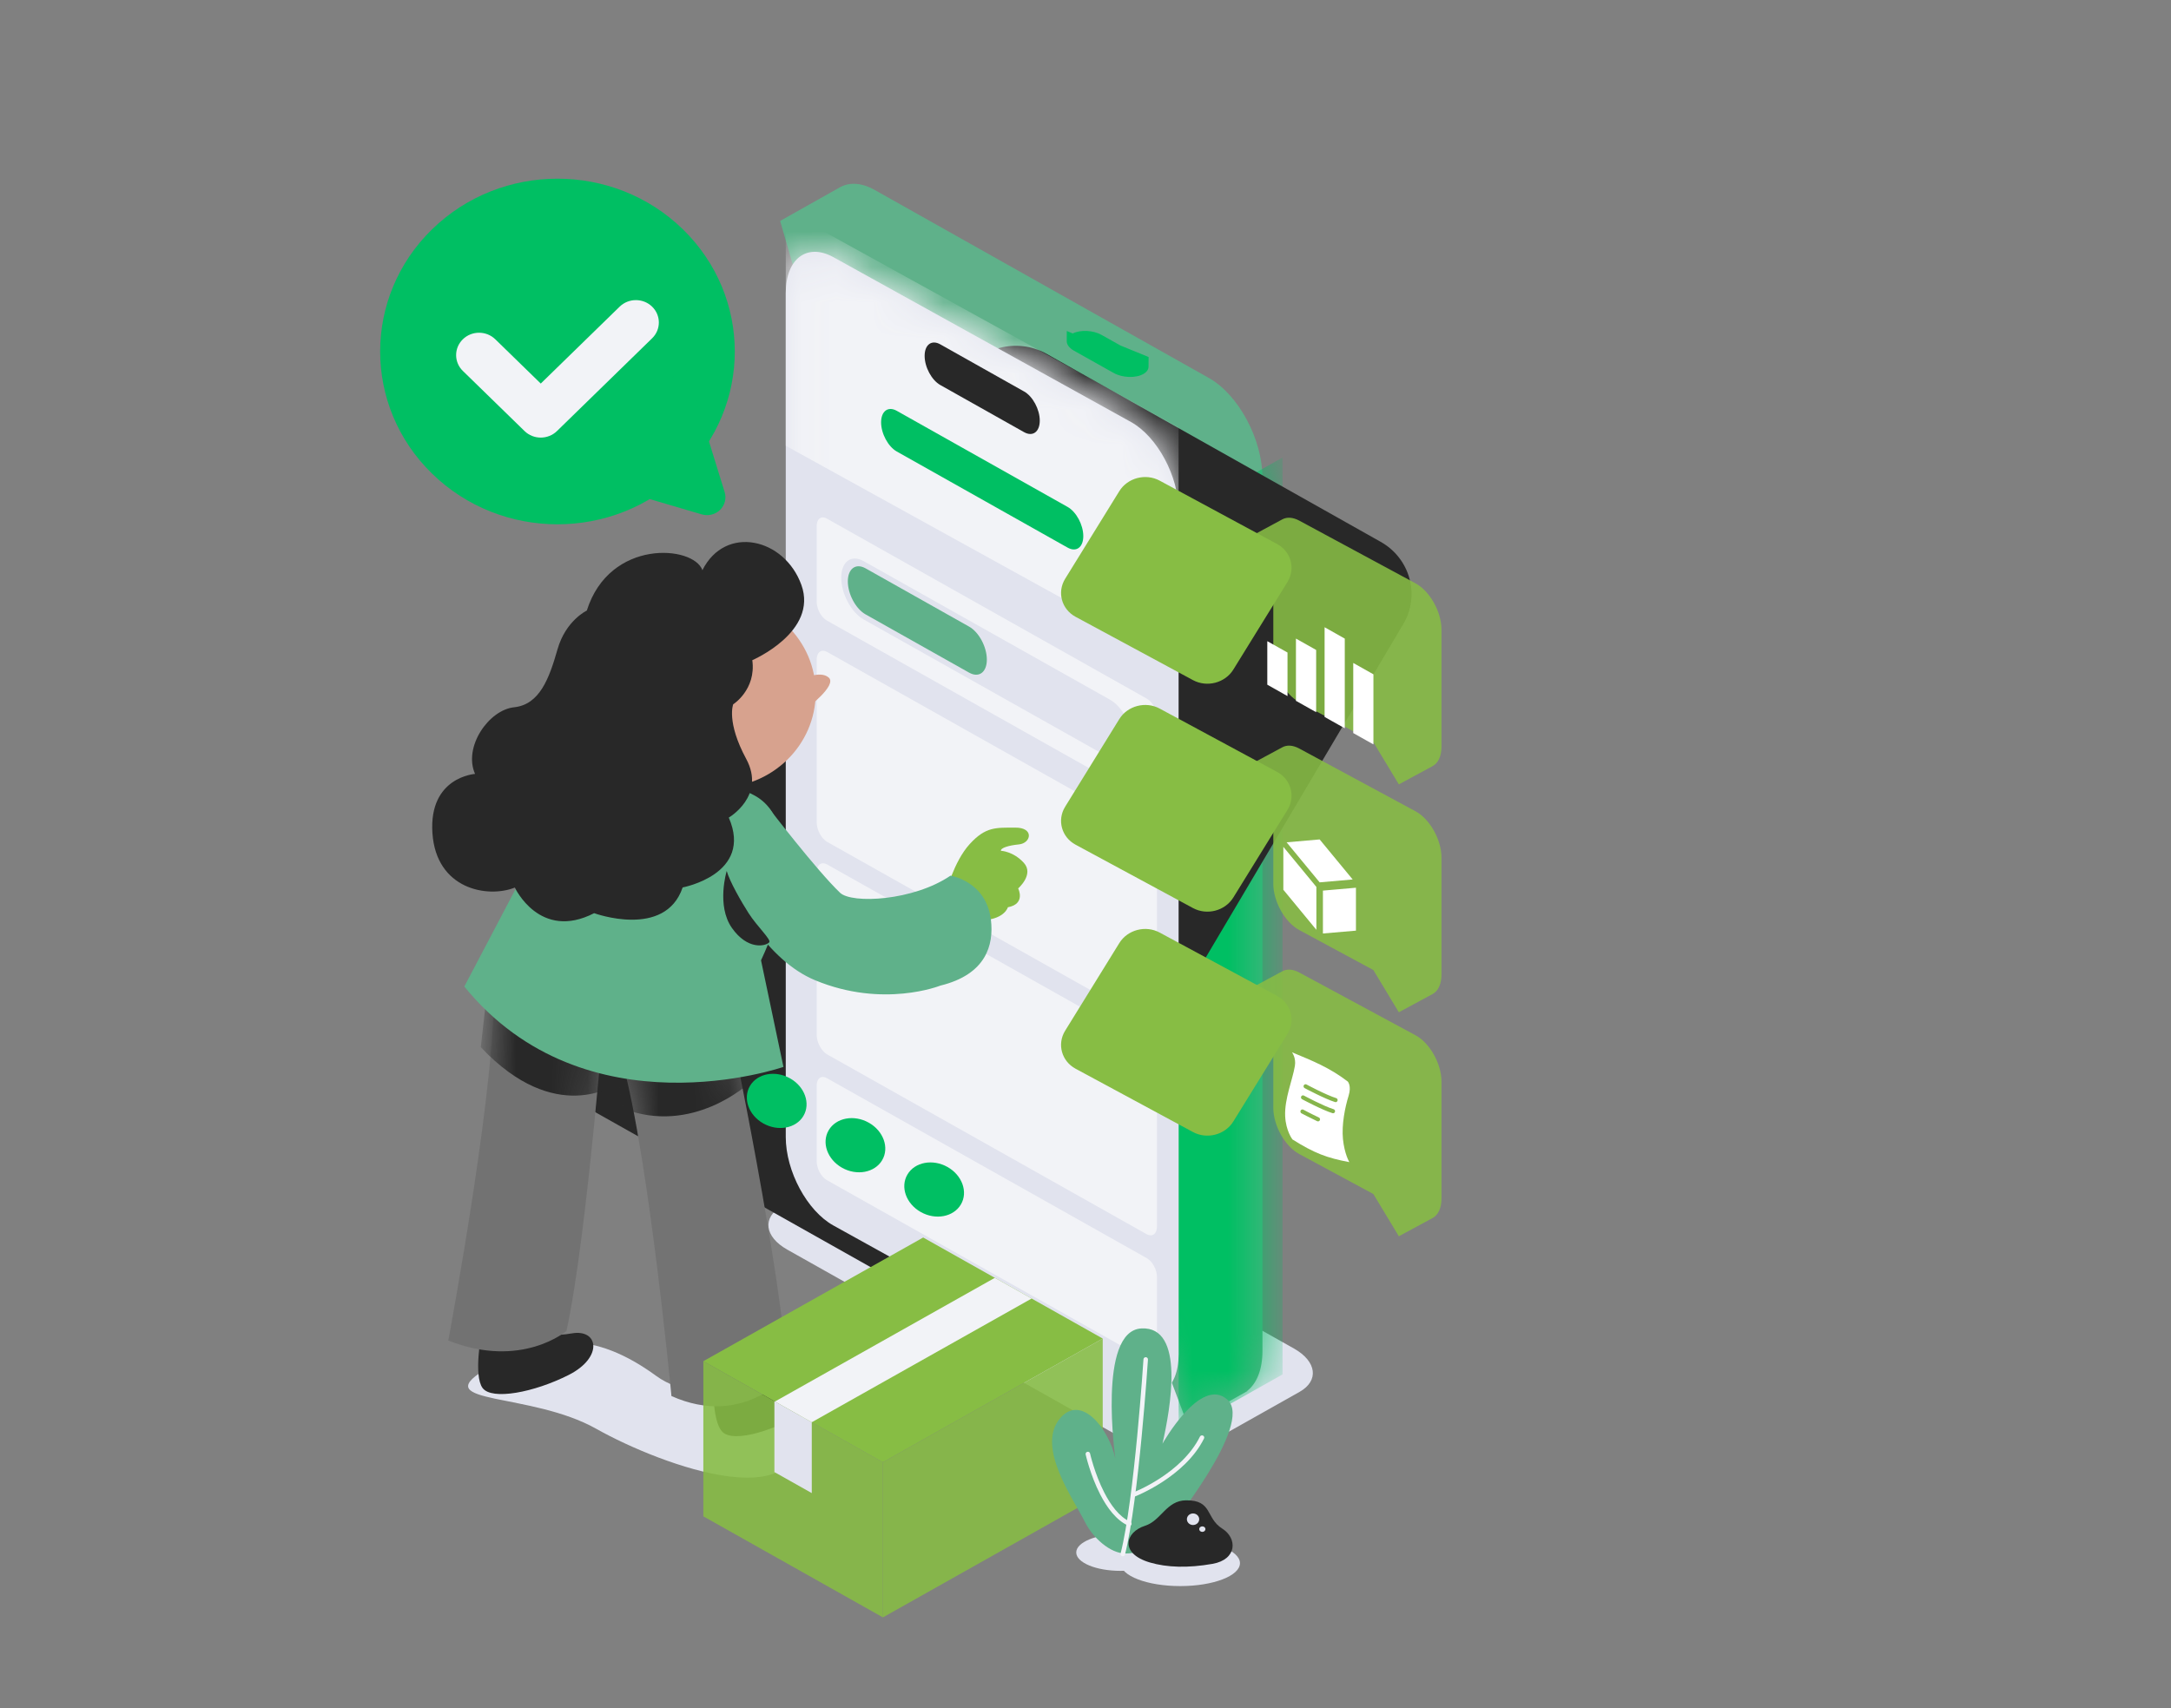 <svg width="61" height="48" viewBox="0 0 61 48" fill="none" xmlns="http://www.w3.org/2000/svg">
<rect x="0" y="0" width="61" height="48" fill="#808080" stroke="none"/>
<g clip-path="url(#clip0_39_231)">
<path fill-rule="evenodd" clip-rule="evenodd" d="M26.769 32.498C26.129 32.138 25.159 32.098 24.604 32.41L21.965 33.896C21.41 34.208 21.48 34.754 22.12 35.114L31.71 40.51C32.35 40.871 33.32 40.91 33.874 40.598L36.514 39.112C37.068 38.8 36.999 38.255 36.358 37.894L26.769 32.498Z" fill="#E1E3EE"/>
<path fill-rule="evenodd" clip-rule="evenodd" d="M23.597 5.265C23.861 5.115 24.206 5.128 24.583 5.341L33.968 10.622C34.798 11.089 35.472 12.344 35.472 13.422V37.958C35.472 38.489 35.309 38.878 35.045 39.082L35.047 39.09L33.371 40.033L32.589 37.961L24.876 33.62C24.046 33.153 23.372 31.898 23.372 30.82L23.079 10.222L21.92 6.208L23.597 5.265Z" fill="#5FB18A"/>
<mask id="mask0_39_231" style="mask-type:luminance" maskUnits="userSpaceOnUse" x="21" y="5" width="15" height="36">
<path d="M23.597 5.265C23.861 5.115 24.206 5.128 24.583 5.341L33.968 10.622C34.798 11.089 35.472 12.344 35.472 13.422V37.958C35.472 38.489 35.309 38.878 35.045 39.082L35.047 39.09L33.371 40.033L32.589 37.961L24.876 33.62C24.046 33.153 23.372 31.898 23.372 30.82L23.079 10.222L21.92 6.208L23.597 5.265Z" fill="white"/>
</mask>
<g mask="url(#mask0_39_231)">
<path d="M36.037 12.857L33.117 14.5V40.264L36.037 38.621V12.857Z" fill="#00BF63"/>
</g>
<path fill-rule="evenodd" clip-rule="evenodd" d="M39.428 17.537C39.907 16.728 39.623 15.692 38.793 15.225L29.408 9.944C28.578 9.477 27.515 9.754 27.035 10.563L16.135 28.965C15.656 29.774 15.941 30.81 16.77 31.277L26.155 36.559C26.986 37.026 28.048 36.748 28.528 35.939L39.428 17.537Z" fill="#282828"/>
<path fill-rule="evenodd" clip-rule="evenodd" d="M33.116 14.347C33.116 13.382 32.516 12.267 31.777 11.858L23.418 7.227C22.678 6.818 22.078 7.268 22.078 8.233V31.948C22.078 32.912 22.678 34.028 23.418 34.437L31.777 39.067C32.516 39.477 33.116 39.026 33.116 38.062V14.347Z" fill="#E1E3EE"/>
<mask id="mask1_39_231" style="mask-type:luminance" maskUnits="userSpaceOnUse" x="22" y="7" width="12" height="33">
<path d="M33.116 14.213C33.116 13.244 32.516 12.133 31.777 11.732L23.418 7.21C22.678 6.81 22.078 7.272 22.078 8.242V32.081C22.078 33.051 22.678 34.162 23.418 34.562L31.777 39.084C32.516 39.485 33.116 39.022 33.116 38.053V14.213Z" fill="white"/>
</mask>
<g mask="url(#mask1_39_231)">
<path d="M33.116 12.007L22.078 5.915V12.526L33.116 18.619V12.007Z" fill="#F2F3F7"/>
</g>
<path fill-rule="evenodd" clip-rule="evenodd" d="M32.509 20.162C32.509 19.958 32.382 19.721 32.225 19.633L23.232 14.572C23.075 14.484 22.947 14.578 22.947 14.781V16.908C22.947 17.112 23.075 17.349 23.232 17.437L32.225 22.498C32.382 22.586 32.509 22.492 32.509 22.288V20.162Z" fill="#F2F3F7"/>
<path fill-rule="evenodd" clip-rule="evenodd" d="M31.82 20.837C31.82 20.384 31.537 19.858 31.189 19.662L24.267 15.768C23.919 15.572 23.637 15.78 23.637 16.232C23.637 16.685 23.919 17.211 24.267 17.407L31.189 21.302C31.537 21.497 31.82 21.289 31.82 20.837Z" fill="#E1E3EE"/>
<path fill-rule="evenodd" clip-rule="evenodd" d="M27.728 18.535C27.728 18.178 27.505 17.762 27.23 17.608L24.32 15.97C24.045 15.816 23.822 15.98 23.822 16.337C23.822 16.694 24.045 17.109 24.32 17.264L27.23 18.901C27.505 19.056 27.728 18.892 27.728 18.535Z" fill="#5FB18A"/>
<path fill-rule="evenodd" clip-rule="evenodd" d="M32.509 35.886C32.509 35.682 32.382 35.444 32.225 35.356L23.232 30.295C23.075 30.207 22.947 30.301 22.947 30.505V32.631C22.947 32.835 23.075 33.072 23.232 33.161L32.225 38.221C32.382 38.309 32.509 38.216 32.509 38.012V35.886Z" fill="#F2F3F7"/>
<path d="M19.236 30.324C19.651 30.557 20.155 30.463 20.362 30.113C20.569 29.763 20.401 29.291 19.987 29.057C19.572 28.824 19.068 28.919 18.861 29.268C18.654 29.618 18.822 30.091 19.236 30.324Z" fill="#00BF63"/>
<path d="M21.448 31.569C21.863 31.802 22.367 31.707 22.574 31.358C22.781 31.008 22.613 30.535 22.199 30.302C21.784 30.069 21.28 30.163 21.073 30.513C20.866 30.863 21.034 31.336 21.448 31.569Z" fill="#00BF63"/>
<path d="M23.66 32.814C24.075 33.047 24.578 32.952 24.786 32.602C24.993 32.253 24.825 31.78 24.41 31.547C23.996 31.314 23.492 31.408 23.285 31.758C23.078 32.108 23.246 32.58 23.66 32.814Z" fill="#00BF63"/>
<path d="M25.872 34.058C26.287 34.292 26.79 34.197 26.998 33.847C27.205 33.498 27.037 33.025 26.622 32.792C26.208 32.559 25.704 32.653 25.497 33.003C25.29 33.353 25.458 33.825 25.872 34.058Z" fill="#00BF63"/>
<path fill-rule="evenodd" clip-rule="evenodd" d="M32.509 23.919C32.509 23.707 32.377 23.46 32.213 23.368L23.243 18.321C23.08 18.229 22.947 18.326 22.947 18.539V23.107C22.947 23.319 23.08 23.566 23.243 23.658L32.213 28.706C32.377 28.798 32.509 28.7 32.509 28.488V23.919Z" fill="#F2F3F7"/>
<path fill-rule="evenodd" clip-rule="evenodd" d="M32.509 29.891C32.509 29.679 32.377 29.432 32.213 29.34L23.243 24.293C23.08 24.201 22.947 24.298 22.947 24.511V29.079C22.947 29.291 23.08 29.538 23.243 29.63L32.213 34.678C32.377 34.77 32.509 34.672 32.509 34.46V29.891Z" fill="#F2F3F7"/>
<path fill-rule="evenodd" clip-rule="evenodd" d="M29.215 11.82C29.215 11.504 29.018 11.137 28.775 11.001L26.42 9.676C26.177 9.539 25.98 9.684 25.98 10C25.98 10.315 26.177 10.682 26.42 10.819L28.775 12.144C29.018 12.28 29.215 12.135 29.215 11.82Z" fill="#282828"/>
<path fill-rule="evenodd" clip-rule="evenodd" d="M30.438 15.065C30.438 14.749 30.241 14.382 29.998 14.245L25.197 11.544C24.954 11.407 24.757 11.552 24.757 11.868C24.757 12.183 24.954 12.55 25.197 12.687L29.998 15.388C30.241 15.525 30.438 15.38 30.438 15.065Z" fill="#00BF63"/>
<path fill-rule="evenodd" clip-rule="evenodd" d="M32.271 10.308L32.271 10.308L32.273 10.032L31.483 9.709L30.953 9.412C30.716 9.278 30.359 9.261 30.142 9.37L29.974 9.301L29.973 9.577L29.973 9.577C29.967 9.673 30.036 9.775 30.175 9.854L31.291 10.48C31.537 10.618 31.911 10.631 32.126 10.509C32.221 10.455 32.269 10.383 32.271 10.308Z" fill="#00BF63"/>
<path fill-rule="evenodd" clip-rule="evenodd" d="M13.596 38.506C15.3 37.442 16.716 37.405 18.442 38.666C19.764 39.631 22.221 38.807 22.405 39.795C22.969 42.801 18.593 41.184 16.755 40.15C14.917 39.115 12.046 39.473 13.596 38.506Z" fill="#E1E3EE"/>
<path fill-rule="evenodd" clip-rule="evenodd" d="M20.048 38.695C20.048 38.695 21.926 38.611 22.7 38.381C23.473 38.151 23.73 38.952 22.779 39.571C21.828 40.19 20.623 40.559 20.301 40.238C19.979 39.918 20.048 38.695 20.048 38.695Z" fill="#282828"/>
<path fill-rule="evenodd" clip-rule="evenodd" d="M20.508 28.799C20.508 28.799 22.002 35.956 22.114 38.635C22.114 38.635 20.886 40.129 18.866 39.229C18.866 39.229 18.128 31.437 17.308 29.272C17.308 29.272 18.36 28.172 20.508 28.799Z" fill="#737373"/>
<mask id="mask2_39_231" style="mask-type:luminance" maskUnits="userSpaceOnUse" x="17" y="28" width="6" height="12">
<path d="M20.508 28.799C20.508 28.799 22.002 35.956 22.114 38.635C22.114 38.635 20.886 40.129 18.866 39.229C18.866 39.229 18.128 31.437 17.308 29.272C17.308 29.272 18.36 28.172 20.508 28.799Z" fill="white"/>
</mask>
<g mask="url(#mask2_39_231)">
<path fill-rule="evenodd" clip-rule="evenodd" d="M20.906 29.767L21.022 30.458C21.022 30.458 19.452 31.91 17.506 31.149L17.308 29.911L20.906 29.767Z" fill="#282828"/>
</g>
<path fill-rule="evenodd" clip-rule="evenodd" d="M13.527 37.473C13.527 37.473 15.304 37.605 16.062 37.469C16.82 37.334 16.955 38.142 15.979 38.636C15.003 39.13 13.821 39.352 13.56 39.004C13.3 38.655 13.527 37.473 13.527 37.473Z" fill="#282828"/>
<path fill-rule="evenodd" clip-rule="evenodd" d="M17.031 27.848C17.031 27.848 16.494 34.788 15.916 37.4C15.916 37.4 14.654 38.483 12.596 37.669C12.596 37.669 14.062 29.843 13.848 27.546C13.848 27.546 15.143 26.728 17.031 27.848Z" fill="#727272"/>
<mask id="mask3_39_231" style="mask-type:luminance" maskUnits="userSpaceOnUse" x="12" y="27" width="6" height="11">
<path d="M17.034 27.843C17.034 27.843 16.487 34.786 15.906 37.399C15.906 37.399 14.644 38.485 12.592 37.674C12.592 37.674 14.068 29.843 13.859 27.546C13.859 27.546 15.152 26.726 17.034 27.843Z" fill="white"/>
</mask>
<g mask="url(#mask3_39_231)">
<path fill-rule="evenodd" clip-rule="evenodd" d="M17.153 28.881L17.295 30.47C17.295 30.47 15.612 31.661 13.509 29.425L13.65 28.164L17.153 28.881Z" fill="#282828"/>
</g>
<path fill-rule="evenodd" clip-rule="evenodd" d="M21.305 22.416C22.015 22.892 22.036 23.861 22.042 24.831C22.047 25.593 21.383 26.985 21.383 26.985L22.013 29.98C22.013 29.98 16.455 31.911 13.046 27.722L14.526 24.907L15.817 20.903C15.817 20.903 20.383 21.799 21.305 22.416Z" fill="#5FB18A"/>
<path fill-rule="evenodd" clip-rule="evenodd" d="M27.657 25.856C27.657 25.856 26.818 25.788 26.576 25.096C26.576 25.096 26.793 24.217 27.245 23.72C27.698 23.223 27.986 23.259 28.525 23.256C29.064 23.252 28.976 23.694 28.628 23.728C28.335 23.756 28.111 23.829 28.123 23.907C28.123 23.907 28.468 23.919 28.766 24.244C29.064 24.57 28.608 24.964 28.608 24.964C28.608 24.964 28.831 25.399 28.319 25.494C28.319 25.494 28.235 25.81 27.657 25.856Z" fill="#87BD44"/>
<path fill-rule="evenodd" clip-rule="evenodd" d="M21.608 22.713C21.608 22.713 22.936 24.446 23.602 25.085C23.934 25.404 25.669 25.313 26.705 24.607C26.705 24.607 27.712 24.753 27.843 25.852C27.926 26.547 27.713 27.381 26.42 27.696C26.42 27.696 24.815 28.34 22.901 27.544C21.568 26.991 20.634 25.341 19.983 23.934C19.983 23.934 20.438 22.655 21.608 22.713Z" fill="#5FB18A"/>
<path fill-rule="evenodd" clip-rule="evenodd" d="M21.612 26.482C21.683 26.41 21.278 26.041 21.033 25.659C20.837 25.353 20.501 24.77 20.419 24.474C20.419 24.474 20.122 25.445 20.565 26.075C21.001 26.696 21.501 26.594 21.612 26.482Z" fill="#282828"/>
<path d="M20.182 22.133C21.694 22.133 22.919 20.939 22.919 19.466C22.919 17.993 21.694 16.799 20.182 16.799C18.671 16.799 17.445 17.993 17.445 19.466C17.445 20.939 18.671 22.133 20.182 22.133Z" fill="#D7A28E"/>
<path fill-rule="evenodd" clip-rule="evenodd" d="M22.532 19.092C22.532 19.092 23.042 18.824 23.286 19.04C23.529 19.256 22.67 19.904 22.67 19.904L22.532 19.092Z" fill="#D7A28E"/>
<path fill-rule="evenodd" clip-rule="evenodd" d="M16.488 17.157C16.488 17.157 15.896 17.434 15.664 18.248C15.432 19.062 15.164 19.798 14.447 19.874C13.73 19.949 13.012 20.991 13.348 21.747C13.348 21.747 12.046 21.83 12.15 23.408C12.254 24.987 13.697 25.246 14.466 24.941C14.466 24.941 15.163 26.447 16.694 25.66C16.694 25.66 18.688 26.391 19.181 24.937C19.181 24.937 21.17 24.566 20.477 22.974C20.477 22.974 21.528 22.365 20.966 21.324C20.404 20.283 20.601 19.791 20.601 19.791C20.601 19.791 21.25 19.38 21.138 18.551C21.138 18.551 22.992 17.755 22.517 16.436C22.042 15.117 20.38 14.738 19.736 16.022C19.49 15.325 17.128 15.128 16.488 17.157Z" fill="#282828"/>
<path fill-rule="evenodd" clip-rule="evenodd" d="M36.028 14.595C36.156 14.525 36.324 14.531 36.507 14.63L39.773 16.392C40.176 16.61 40.503 17.194 40.503 17.696V20.978C40.503 21.251 40.407 21.444 40.253 21.528C40.252 21.529 40.25 21.53 40.248 21.531L39.304 22.041L38.588 20.854L36.507 19.731C36.104 19.514 35.777 18.929 35.777 18.427V16.194L35.111 15.09L36.028 14.595Z" fill="#87BD44" fill-opacity="0.88"/>
<path fill-rule="evenodd" clip-rule="evenodd" d="M36.175 16.354C36.407 15.977 36.276 15.498 35.882 15.286L32.584 13.506C32.19 13.293 31.681 13.427 31.449 13.803L29.928 16.264C29.696 16.641 29.827 17.119 30.221 17.332L33.519 19.111C33.913 19.324 34.422 19.191 34.654 18.815L36.175 16.354Z" fill="#87BD44"/>
<path d="M36.176 18.336L35.608 18.017V19.24L36.176 19.56V18.336Z" fill="white"/>
<path d="M36.981 18.264L36.413 17.944V19.693L36.981 20.013V18.264Z" fill="white"/>
<path d="M37.785 17.945L37.218 17.625V20.146L37.785 20.465V17.945Z" fill="white"/>
<path d="M38.59 18.948L38.023 18.629V20.599L38.59 20.918V18.948Z" fill="white"/>
<path fill-rule="evenodd" clip-rule="evenodd" d="M36.028 21C36.156 20.929 36.324 20.935 36.507 21.034L39.773 22.797C40.176 23.014 40.503 23.599 40.503 24.101V27.382C40.503 27.655 40.407 27.848 40.253 27.933C40.252 27.933 40.25 27.934 40.248 27.935L39.304 28.445L38.588 27.258L36.507 26.135C36.104 25.918 35.777 25.334 35.777 24.832V22.598L35.111 21.494L36.028 21Z" fill="#87BD44" fill-opacity="0.88"/>
<path fill-rule="evenodd" clip-rule="evenodd" d="M36.175 22.758C36.407 22.381 36.276 21.903 35.882 21.69L32.584 19.911C32.19 19.698 31.681 19.831 31.449 20.207L29.928 22.669C29.696 23.045 29.827 23.524 30.221 23.736L33.519 25.516C33.913 25.729 34.422 25.596 34.654 25.219L36.175 22.758Z" fill="#87BD44"/>
<path fill-rule="evenodd" clip-rule="evenodd" d="M36.151 23.669L37.079 23.588L38.007 24.713L37.079 24.794L36.151 23.669ZM36.987 24.922V26.128L36.059 25.002V23.796L36.987 24.922ZM38.099 24.945V26.151L37.171 26.231V25.026L38.099 24.945Z" fill="white"/>
<path fill-rule="evenodd" clip-rule="evenodd" d="M36.028 27.294C36.156 27.223 36.324 27.229 36.507 27.328L39.773 29.091C40.176 29.308 40.503 29.893 40.503 30.395V33.676C40.503 33.95 40.407 34.142 40.253 34.227C40.252 34.228 40.25 34.228 40.248 34.229L39.304 34.739L38.588 33.552L36.507 32.429C36.104 32.212 35.777 31.628 35.777 31.126V28.892L35.111 27.788L36.028 27.294Z" fill="#87BD44" fill-opacity="0.88"/>
<path fill-rule="evenodd" clip-rule="evenodd" d="M36.175 29.052C36.407 28.675 36.276 28.197 35.882 27.984L32.584 26.205C32.19 25.992 31.681 26.125 31.449 26.502L29.928 28.963C29.696 29.339 29.827 29.818 30.221 30.031L33.519 31.81C33.913 32.023 34.422 31.89 34.654 31.513L36.175 29.052Z" fill="#87BD44"/>
<path fill-rule="evenodd" clip-rule="evenodd" d="M37.87 30.392C37.87 30.392 37.979 30.51 37.893 30.789C37.79 31.122 37.694 31.605 37.734 32.009C37.776 32.426 37.913 32.656 37.913 32.656C37.278 32.536 36.934 32.406 36.316 32.019C36.316 32.019 36.129 31.782 36.11 31.363C36.089 30.879 36.319 30.34 36.383 29.954C36.422 29.723 36.301 29.569 36.301 29.569C36.877 29.808 37.358 29.999 37.87 30.392ZM36.568 31.284C36.568 31.284 36.781 31.398 37.01 31.506C37.038 31.519 37.072 31.507 37.085 31.478C37.098 31.449 37.086 31.415 37.057 31.401C36.831 31.295 36.621 31.182 36.621 31.182C36.594 31.168 36.559 31.178 36.545 31.206C36.531 31.235 36.541 31.27 36.568 31.284ZM36.657 30.576C36.657 30.576 37.228 30.881 37.512 30.968C37.542 30.977 37.573 30.959 37.582 30.929C37.591 30.898 37.574 30.866 37.544 30.857C37.266 30.773 36.709 30.474 36.709 30.474C36.681 30.459 36.648 30.47 36.633 30.498C36.618 30.526 36.629 30.561 36.657 30.576ZM36.585 30.888C36.585 30.888 37.156 31.194 37.44 31.28C37.47 31.289 37.502 31.272 37.51 31.241C37.519 31.211 37.502 31.178 37.472 31.169C37.194 31.085 36.637 30.786 36.637 30.786C36.61 30.771 36.576 30.782 36.561 30.81C36.546 30.838 36.557 30.873 36.585 30.888Z" fill="white"/>
<path d="M25.939 34.774L19.762 38.25L24.807 41.089L30.984 37.613L25.939 34.774Z" fill="#87BD44"/>
<path d="M30.984 37.614L24.807 41.09V45.449L30.984 41.973V37.614Z" fill="#87BD44" fill-opacity="0.88"/>
<path d="M24.807 41.089L19.762 38.25V42.609L24.807 45.448V41.089Z" fill="#87BD44" fill-opacity="0.88"/>
<path d="M22.809 39.965L21.759 39.374V41.365L22.809 41.956V39.965Z" fill="#E1E3EE"/>
<path d="M27.952 35.907L21.774 39.383L22.809 39.965L28.986 36.489L27.952 35.907Z" fill="#F2F3F7"/>
<path d="M31.484 44.141C32.171 44.141 32.728 43.91 32.728 43.624C32.728 43.339 32.171 43.107 31.484 43.107C30.797 43.107 30.24 43.339 30.24 43.624C30.24 43.91 30.797 44.141 31.484 44.141Z" fill="#E1E3EE"/>
<path d="M33.162 44.569C34.089 44.569 34.84 44.281 34.84 43.925C34.84 43.57 34.089 43.282 33.162 43.282C32.235 43.282 31.483 43.57 31.483 43.925C31.483 44.281 32.235 44.569 33.162 44.569Z" fill="#E1E3EE"/>
<path fill-rule="evenodd" clip-rule="evenodd" d="M30.483 42.765C30.172 42.136 29.121 40.688 29.766 39.878C30.363 39.129 31.167 40.155 31.34 40.993C31.34 40.993 30.828 37.398 32.069 37.329C33.309 37.261 32.883 39.597 32.663 40.568C32.663 40.568 33.74 38.644 34.491 39.334C35.242 40.024 32.786 43.03 32.786 43.03C32.622 43.316 32.167 43.65 31.629 43.653C31.185 43.656 30.695 43.194 30.483 42.765Z" fill="#5FB18A"/>
<path fill-rule="evenodd" clip-rule="evenodd" d="M32.129 38.195C32.131 38.161 32.161 38.135 32.196 38.137C32.231 38.139 32.257 38.169 32.255 38.203C32.255 38.203 31.998 42.15 31.609 43.686C31.6 43.719 31.566 43.739 31.532 43.731C31.498 43.723 31.477 43.689 31.486 43.656C31.874 42.127 32.129 38.195 32.129 38.195Z" fill="#F2F3F7"/>
<path fill-rule="evenodd" clip-rule="evenodd" d="M30.504 40.869C30.497 40.835 30.519 40.803 30.553 40.795C30.587 40.788 30.621 40.809 30.628 40.843C30.628 40.843 30.755 41.411 31.029 41.943C31.207 42.29 31.447 42.623 31.758 42.762C31.79 42.776 31.804 42.813 31.79 42.844C31.775 42.874 31.737 42.888 31.706 42.874C31.37 42.724 31.107 42.371 30.916 41.999C30.634 41.453 30.504 40.869 30.504 40.869Z" fill="#F2F3F7"/>
<path fill-rule="evenodd" clip-rule="evenodd" d="M31.893 42.05C31.86 42.063 31.823 42.047 31.811 42.016C31.798 41.984 31.814 41.948 31.846 41.936C31.846 41.936 33.198 41.415 33.716 40.368C33.731 40.338 33.769 40.325 33.801 40.34C33.832 40.354 33.845 40.391 33.83 40.422C33.293 41.507 31.893 42.05 31.893 42.05Z" fill="#F2F3F7"/>
<path fill-rule="evenodd" clip-rule="evenodd" d="M33.325 42.159C34.075 42.151 33.869 42.655 34.341 42.953C34.773 43.225 34.763 43.821 34.07 43.944C33.377 44.066 32.789 44.047 32.31 43.906C31.446 43.651 31.618 43.05 32.171 42.875C32.628 42.73 32.769 42.165 33.325 42.159Z" fill="#282828"/>
<path d="M33.522 42.853C33.617 42.853 33.695 42.78 33.695 42.69C33.695 42.601 33.617 42.528 33.522 42.528C33.426 42.528 33.349 42.601 33.349 42.69C33.349 42.78 33.426 42.853 33.522 42.853Z" fill="#E1E3EE"/>
<path d="M33.782 43.046C33.831 43.046 33.87 43.011 33.87 42.968C33.87 42.925 33.831 42.891 33.782 42.891C33.734 42.891 33.695 42.925 33.695 42.968C33.695 43.011 33.734 43.046 33.782 43.046Z" fill="#E1E3EE"/>
<path d="M19.187 13.31C21.132 11.414 21.132 8.34 19.187 6.443C17.241 4.547 14.087 4.547 12.141 6.443C10.195 8.34 10.195 11.414 12.141 13.31C14.087 15.207 17.241 15.207 19.187 13.31Z" fill="#00BF63"/>
<path fill-rule="evenodd" clip-rule="evenodd" d="M13.005 10.423C12.753 10.178 12.753 9.779 13.005 9.534C13.256 9.288 13.665 9.289 13.917 9.534L15.194 10.778L17.411 8.617C17.663 8.372 18.072 8.372 18.323 8.617C18.575 8.862 18.575 9.261 18.323 9.506L15.65 12.112C15.398 12.358 14.989 12.358 14.738 12.112L13.005 10.423Z" fill="#F2F3F7"/>
<path fill-rule="evenodd" clip-rule="evenodd" d="M20.361 13.828C20.416 14.005 20.366 14.197 20.232 14.328C20.097 14.459 19.9 14.508 19.718 14.454C18.374 14.059 16.034 13.371 16.034 13.371L19.25 10.237C19.25 10.237 19.956 12.518 20.361 13.828Z" fill="#00BF63"/>
</g>
<defs>
<clipPath id="clip0_39_231">
<rect width="60" height="48" fill="white" transform="translate(0.618)"/>
</clipPath>
</defs>
</svg>
